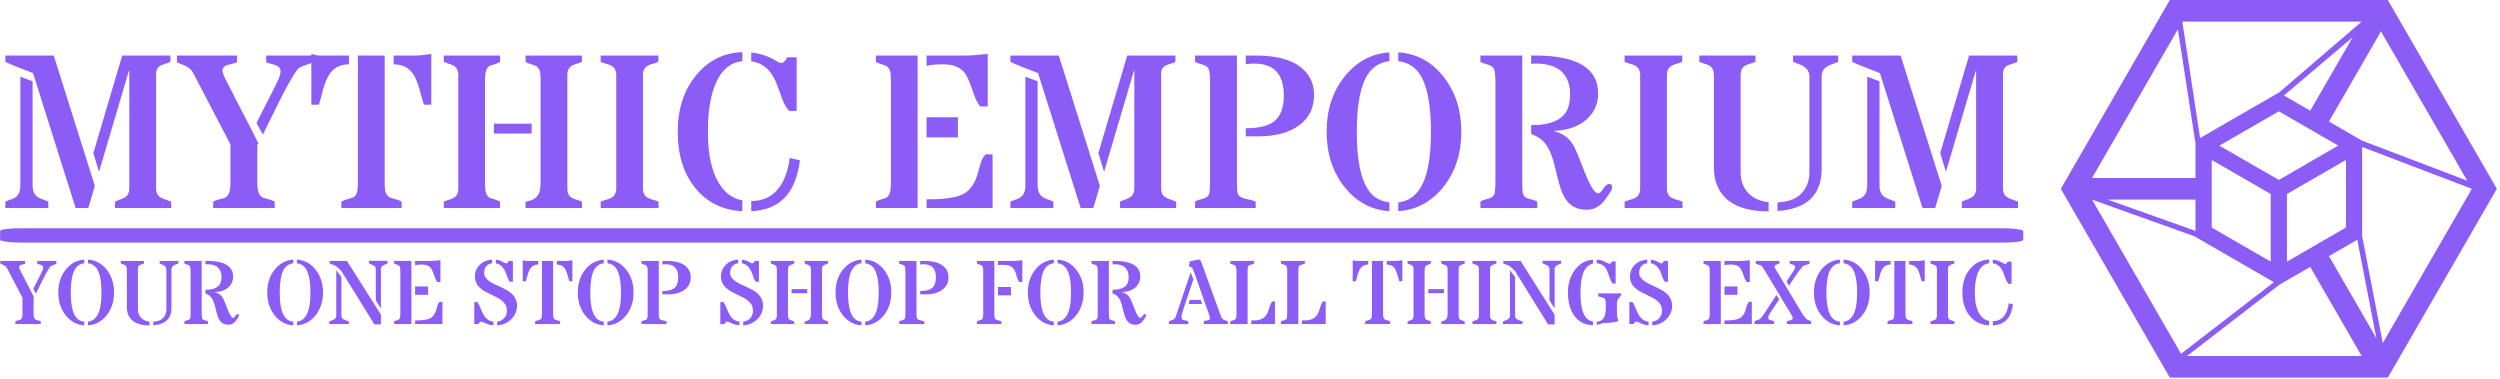 <svg xmlns="http://www.w3.org/2000/svg" version="1.1" xmlns:xlink="http://www.w3.org/1999/xlink" xmlns:svgjs="http://svgjs.dev/svgjs" width="2000" height="303" viewBox="0 0 2000 303"><g transform="matrix(1,0,0,1,-1.212,-0.452)"><svg viewBox="0 0 396 60" data-background-color="#ffffff" preserveAspectRatio="xMidYMid meet" height="303" width="2000" xmlns="http://www.w3.org/2000/svg" xmlns:xlink="http://www.w3.org/1999/xlink"><g id="tight-bounds" transform="matrix(1,0,0,1,0.24,0.09)"><svg viewBox="0 0 395.52 59.821" height="59.821" width="395.52"><g><svg viewBox="0 0 490.551 74.194" height="59.821" width="395.52"><g transform="matrix(1,0,0,1,0,10.254)"><svg viewBox="0 0 397.498 53.686" height="53.686" width="397.498"><g id="textblocktransform"><svg viewBox="0 0 397.498 53.686" height="53.686" width="397.498" id="textblock"><g><rect width="397.498" height="2.82" x="0" y="34.595" fill="#8b5cf6" opacity="1" stroke-width="0" stroke="transparent" fill-opacity="1" class="rect-o-0" data-fill-palette-color="primary" rx="1%" id="o-0" data-palette-color="#8b5cf6"></rect></g><g transform="matrix(1,0,0,1,0.989,0)"><svg viewBox="0 0 395.52 31.273" height="31.273" width="395.52"><g transform="matrix(1,0,0,1,0,0)"><svg width="395.52" viewBox="2.05 -35.45 457.88 36.21" height="31.273" data-palette-color="#8b5cf6"><path d="M23.36-8.23L22.07-12.5 28.64-34.69 39.6-34.69 39.6-33.25Q39.01-32.96 38.43-32.8 37.84-32.64 37.38-32.42L37.38-32.42Q36.35-31.88 36.35-30.59L36.35-30.59 36.35-4.49Q36.35-2.98 37.4-2.39L37.4-2.39Q37.87-2.12 38.48-1.93 39.09-1.73 39.77-1.44L39.77-1.44 39.77 0 27 0 27-1.44Q27.59-1.73 28.16-1.93 28.74-2.12 29.2-2.39L29.2-2.39Q30.25-3 30.25-4.49L30.25-4.49 30.25-31.2 30.15-31.2 23.36-8.23ZM5.47-29.88L8.25-28.83 8.25-5.2Q8.25-3.3 9.38-2.51L9.38-2.51Q9.89-2.17 10.53-1.97 11.18-1.76 11.84-1.44L11.84-1.44 11.84 0 2.05 0 2.05-1.44Q2.64-1.73 3.25-1.92 3.86-2.1 4.35-2.44L4.35-2.44Q5.47-3.2 5.47-5.15L5.47-5.15 5.47-29.88ZM18.04 0L8.35-30.69Q3.2-32.67 2.05-33.25L2.05-33.25 2.05-34.69 13.06-34.69 22.41-5.03 20.92 0 18.04 0ZM60.64-16.72L59.18-19.34Q63.91-28.56 64.26-29.44L64.26-29.44Q64.67-30.54 64.67-31.09 64.67-31.64 64.35-31.97 64.04-32.3 63.56-32.48 63.08-32.67 62.5-32.8 61.91-32.93 61.4-33.15L61.4-33.15 61.4-34.69 71.9-34.69 71.9-33.15Q71.51-32.86 70.53-32.56 69.55-32.25 69.1-32.02 68.65-31.79 67.99-30.8 67.33-29.81 66.35-28.04 65.38-26.27 64.43-24.38 63.47-22.49 62.53-20.54 61.59-18.6 60.64-16.72L60.64-16.72ZM58.23-17.46L59.62-14.72 59.37-14.36 59.37-5.64Q59.37-2.88 60.69-2.34L60.69-2.34Q61.08-2.2 61.52-2.1L61.52-2.1Q62.86-1.76 63.33-1.44L63.33-1.44 63.33 0 49.34 0 49.34-1.44Q49.88-1.78 50.74-1.98 51.61-2.17 52-2.33 52.39-2.49 52.66-2.88L52.66-2.88Q53.27-3.69 53.27-5.76L53.27-5.76 53.27-14.45 44.8-30.69Q44.09-32.06 42.06-32.74L42.06-32.74Q41.57-32.91 41.11-33.15L41.11-33.15 41.11-34.69 54.76-34.69 54.76-33.15Q54.17-32.91 53.57-32.79 52.98-32.67 52.51-32.52L52.51-32.52Q51.44-32.15 51.44-31.3L51.44-31.3Q51.44-30.66 52.19-29.19 52.95-27.71 53.7-26.26 54.44-24.8 55.55-22.66 56.66-20.51 58.23-17.46L58.23-17.46ZM82.25-34.69L88.35-34.69 88.35-5.59Q88.35-3.66 88.76-3.11 89.18-2.56 89.53-2.4 89.89-2.25 90.33-2.15L90.33-2.15Q91.57-1.83 92.21-1.44L92.21-1.44 92.21 0 78.49 0 78.49-1.44Q79.02-1.78 79.89-2.01 80.76-2.25 81.11-2.39 81.46-2.54 81.73-2.88L81.73-2.88Q82.25-3.61 82.25-5.59L82.25-5.59 82.25-34.69ZM90.38-34.69L95.6-34.69Q96.6-34.69 98.95-35.06L98.95-35.06 98.95-23.51 97.29-23.51Q96.94-24.44 96.69-25.48 96.43-26.51 96.11-27.53 95.8-28.54 95.38-29.48 94.97-30.42 94.31-31.13L94.31-31.13Q92.84-32.69 90.38-32.69L90.38-32.69 90.38-34.69ZM71.67-35.01L71.72-35.06Q72.9-34.69 73.51-34.69L73.51-34.69 80.22-34.69 80.22-32.69Q76.7-32.69 75.24-29.44L75.24-29.44Q74.53-27.91 74.12-26.16 73.7-24.41 73.38-23.51L73.38-23.51 71.67-23.51 71.67-35.01ZM123.82-5.76L123.82-29.3Q123.82-31.1 123.45-31.63 123.09-32.15 122.77-32.3 122.45-32.45 122.09-32.57L122.09-32.57Q120.89-32.91 120.4-33.25L120.4-33.25 120.4-34.69 133.22-34.69 133.22-33.25Q132.56-32.96 131.96-32.79 131.36-32.62 130.9-32.35L130.9-32.35Q129.9-31.76 129.9-30.2L129.9-30.2 129.9-4.49Q129.9-2.93 130.9-2.34L130.9-2.34Q131.36-2.08 131.96-1.9 132.56-1.73 133.22-1.44L133.22-1.44 133.22 0 120.4 0 120.4-1.44Q123.23-1.83 123.67-4.05L123.67-4.05Q123.82-4.79 123.82-5.76L123.82-5.76ZM111.17-29.05L111.17-5.54Q111.17-2.88 112.2-2.34L112.2-2.34Q112.54-2.2 113.33-1.97 114.13-1.73 114.59-1.44L114.59-1.44 114.59 0 101.8 0 101.8-1.44Q102.46-1.73 103.04-1.9 103.63-2.08 104.09-2.34L104.09-2.34Q105.1-2.93 105.1-4.49L105.1-4.49 105.1-30.2Q105.1-31.76 104.09-32.35L104.09-32.35Q103.63-32.62 103.04-32.79 102.46-32.96 101.8-33.25L101.8-33.25 101.8-34.69 114.59-34.69 114.59-33.25Q114.03-32.89 113.25-32.67 112.47-32.45 112.16-32.29 111.86-32.13 111.64-31.76L111.64-31.76Q111.17-30.98 111.17-29.05L111.17-29.05ZM121.79-19.19L121.79-16.94 113.2-16.94 113.2-19.19 121.79-19.19ZM137.49-34.69L150.6-34.69 150.6-33.25Q149.89-32.96 149.26-32.79 148.62-32.62 148.16-32.35L148.16-32.35Q147.11-31.76 147.11-30.2L147.11-30.2 147.11-4.49Q147.11-2.93 148.16-2.34L148.16-2.34Q148.65-2.08 149.28-1.9 149.92-1.73 150.65-1.44L150.65-1.44 150.65 0 137.49 0 137.49-1.44Q138.2-1.73 138.83-1.9 139.47-2.08 139.96-2.34L139.96-2.34Q141.03-2.93 141.03-4.49L141.03-4.49 141.03-30.2Q141.03-31.76 139.96-32.35L139.96-32.35Q139.47-32.62 138.83-32.79 138.2-32.96 137.49-33.25L137.49-33.25 137.49-34.69ZM178.48-33.01L178.48-33.01Q179.36-33.01 179.92-34.3L179.92-34.3 182.07-34.3 182.07-22.09 180.41-22.09Q179.43-23.02 178.67-25.13 177.92-27.25 177.43-28.47 176.94-29.69 176.21-30.71L176.21-30.71Q174.6-32.98 171.74-33.37L171.74-33.37 171.74-35.38Q174.82-35.08 177.65-33.33L177.65-33.33Q178.16-33.01 178.48-33.01ZM171.74 0.73L171.74-1.59Q177.11-1.59 179.38-6.96L179.38-6.96Q180.16-8.81 180.51-11.4L180.51-11.4 182.82-10.84Q182.07-5.15 179.33-2.33 176.6 0.49 171.74 0.73L171.74 0.73ZM169.71-1.73L169.71 0.73Q163.1 0.39 159.07-4.47L159.07-4.47Q155.02-9.38 155.02-17.36L155.02-17.36Q155.02-25.12 159.22-30.22L159.22-30.22Q163.34-35.25 169.71-35.45L169.71-35.45 169.71-33.4Q164.32-32.89 162.54-24.73L162.54-24.73Q161.88-21.7 161.88-17.47 161.88-13.23 162.54-10.42 163.2-7.62 164.29-5.79L164.29-5.79Q166.3-2.39 169.71-1.73L169.71-1.73ZM209.6 0L200.1 0 200.1-1.44Q200.69-1.81 201.44-2 202.18-2.2 202.5-2.37 202.81-2.54 203.03-2.91L203.03-2.91Q203.52-3.66 203.52-5.69L203.52-5.69 203.52-28.96Q203.52-31.01 203.17-31.57 202.81-32.13 202.51-32.29 202.2-32.45 201.81-32.57L201.81-32.57Q200.59-32.91 200.1-33.25L200.1-33.25 200.1-34.69 209.6-34.69 209.6 0ZM211.63 0L211.63-2 212.09-1.98Q217.59-1.98 219.88-3.13L219.88-3.13Q222.3-4.35 223.3-7.96L223.3-7.96Q223.52-8.72 223.68-9.34 223.84-9.96 224.03-10.47L224.03-10.47Q224.4-11.55 225.06-12.21L225.06-12.21 226.64-12.21 226.64 0 211.63 0ZM211.63-34.69L220.66-34.69Q222.17-34.69 225.54-35.06L225.54-35.06 225.54-23.1 223.84-23.1Q222.98-24.19 222.52-25.56 222.05-26.93 221.56-28.22 221.08-29.52 220.59-30.3 220.1-31.08 219.37-31.62L219.37-31.62Q217.9-32.69 215.4-32.69 212.9-32.69 211.63-32.32L211.63-32.32 211.63-34.69ZM211.63-16.06L211.63-20.65 218.76-20.65 218.76-16.06 211.63-16.06ZM252.01-8.23L250.71-12.5 257.28-34.69 268.24-34.69 268.24-33.25Q267.66-32.96 267.07-32.8 266.48-32.64 266.02-32.42L266.02-32.42Q264.99-31.88 264.99-30.59L264.99-30.59 264.99-4.49Q264.99-2.98 266.04-2.39L266.04-2.39Q266.51-2.12 267.12-1.93 267.73-1.73 268.41-1.44L268.41-1.44 268.41 0 255.64 0 255.64-1.44Q256.23-1.73 256.8-1.93 257.38-2.12 257.84-2.39L257.84-2.39Q258.89-3 258.89-4.49L258.89-4.49 258.89-31.2 258.79-31.2 252.01-8.23ZM234.11-29.88L236.89-28.83 236.89-5.2Q236.89-3.3 238.02-2.51L238.02-2.51Q238.53-2.17 239.18-1.97 239.82-1.76 240.48-1.44L240.48-1.44 240.48 0 230.69 0 230.69-1.44Q231.28-1.73 231.89-1.92 232.5-2.1 232.99-2.44L232.99-2.44Q234.11-3.2 234.11-5.15L234.11-5.15 234.11-29.88ZM246.68 0L236.99-30.69Q231.84-32.67 230.69-33.25L230.69-33.25 230.69-34.69 241.7-34.69 251.05-5.03 249.56 0 246.68 0ZM292.9-25.61L292.9-25.61Q292.9-32.86 286.16-32.86L286.16-32.86Q285.08-32.86 284.25-32.71L284.25-32.71 284.25-34.69 286.38-34.69Q295.95-34.69 298.78-29.71L298.78-29.71Q299.78-27.98 299.78-25.79 299.78-23.61 298.99-21.92 298.2-20.24 296.61-18.99L296.61-18.99Q293.19-16.31 287.09-16.31L287.09-16.31 284.25-16.31 284.25-18.14Q288.7-18.14 290.72-19.73L290.72-19.73Q292.9-21.48 292.9-25.61ZM282.23-34.69L282.23-5.81Q282.23-4.13 282.36-3.53 282.5-2.93 282.91-2.62 283.33-2.32 283.91-2.16 284.5-2 285.18-1.87 285.87-1.73 286.5-1.44L286.5-1.44 286.5 0 272.71 0 272.71-1.44Q273.12-1.73 273.65-1.86 274.17-1.98 274.66-2.15L274.66-2.15Q275.83-2.51 275.98-3.53 276.12-4.54 276.12-5.86L276.12-5.86 276.12-28.86Q276.12-31.57 275.49-32.08L275.49-32.08Q274.98-32.5 274.06-32.73 273.15-32.96 272.71-33.25L272.71-33.25 272.71-34.69 282.23-34.69ZM316.92-1.29L316.92 0.73Q310.67 0.29 306.59-4.93L306.59-4.93Q302.64-10.01 302.64-17.36L302.64-17.36Q302.64-24.66 306.59-29.74L306.59-29.74Q310.67-34.96 316.92-35.4L316.92-35.4 316.92-33.4Q313.33-33.03 311.52-29.59L311.52-29.59Q309.5-25.63 309.5-17.36L309.5-17.36Q309.5-5.2 313.87-2.34L313.87-2.34Q315.23-1.46 316.92-1.29L316.92-1.29ZM318.94 0.71L318.94-1.29Q324.41-1.86 325.83-10.01L325.83-10.01Q326.37-13.01 326.37-17.36L326.37-17.36Q326.37-29.47 322-32.32L322-32.32Q320.63-33.2 318.94-33.4L318.94-33.4 318.94-35.42Q325.24-34.99 329.3-29.79L329.3-29.79Q333.28-24.68 333.28-17.36 333.28-10.03 329.3-4.93L329.3-4.93Q325.24 0.27 318.94 0.71L318.94 0.71ZM349.17-34.69L350.07-34.69Q364.4-34.69 364.4-26.05L364.4-26.05Q364.4-22.53 361.81-20.19L361.81-20.19Q359.1-17.75 354.44-17.55L354.44-17.55 354.44-17.46Q356.98-16.85 358.37-14.89L358.37-14.89Q359.1-13.87 359.98-11.63 360.86-9.4 361.37-8.09 361.89-6.79 362.4-5.74L362.4-5.74Q363.55-3.37 364.43-3.37L364.43-3.37Q364.79-3.37 365.06-3.7 365.33-4.03 365.6-4.44L365.6-4.44Q366.35-5.49 366.96-5.49L366.96-5.49Q367.04-5.49 367.31-5.36 367.58-5.22 367.58-4.83 367.58-4.44 367.4-4L367.4-4Q366.01-1.78 365.3-1.1L365.3-1.1Q363.79 0.39 361.95 0.39 360.1 0.39 359.02-0.2 357.93-0.78 357.2-1.77 356.47-2.76 356.01-4.05 355.56-5.35 355.21-6.76 354.86-8.18 354.51-9.62 354.17-11.06 353.66-12.35L353.66-12.35Q352.49-15.26 350.41-16.28L350.41-16.28Q349.9-16.55 349.17-16.85L349.17-16.85 349.17-18.85Q356.08-18.85 357.54-22.73L357.54-22.73Q358.03-24.07 358.03-25.9L358.03-25.9Q358.03-29.2 356.1-31.03 354.17-32.86 350.19-32.86L350.19-32.86Q349.48-32.86 349.17-32.79L349.17-32.79 349.17-34.69ZM347.14-34.69L347.14-5.81Q347.14-4.2 347.24-3.54 347.34-2.88 347.69-2.59 348.04-2.29 348.53-2.14 349.02-1.98 349.56-1.86 350.09-1.73 350.56-1.44L350.56-1.44 350.56 0 337.62 0 337.62-1.44Q337.99-1.73 338.5-1.86 339.01-1.98 339.52-2.15L339.52-2.15Q340.74-2.51 340.89-3.53 341.04-4.54 341.04-5.86L341.04-5.86 341.04-28.86Q341.04-31.57 340.4-32.08L340.4-32.08Q339.89-32.5 338.97-32.73 338.06-32.96 337.62-33.25L337.62-33.25 337.62-34.69 347.14-34.69ZM370.43-34.69L383.54-34.69 383.54-33.25Q382.83-32.96 382.2-32.79 381.56-32.62 381.1-32.35L381.1-32.35Q380.05-31.76 380.05-30.2L380.05-30.2 380.05-4.49Q380.05-2.93 381.1-2.34L381.1-2.34Q381.59-2.08 382.22-1.9 382.86-1.73 383.59-1.44L383.59-1.44 383.59 0 370.43 0 370.43-1.44Q371.14-1.73 371.77-1.9 372.41-2.08 372.89-2.34L372.89-2.34Q373.97-2.93 373.97-4.49L373.97-4.49 373.97-30.2Q373.97-31.76 372.89-32.35L372.89-32.35Q372.41-32.62 371.77-32.79 371.14-32.96 370.43-33.25L370.43-33.25 370.43-34.69ZM405.22 0.68L405.22-1.27Q410.34-1.49 411.93-5.27L411.93-5.27Q412.47-6.52 412.47-8.15L412.47-8.15 412.47-29.91Q412.47-31.93 410.07-32.74L410.07-32.74Q409.42-32.96 408.76-33.25L408.76-33.25 408.76-34.69 419.01-34.69 419.01-33.25Q418.35-32.96 417.68-32.74 417.01-32.52 416.47-32.18L416.47-32.18Q415.25-31.45 415.25-29.91L415.25-29.91 415.25-8.91Q415.25-0.02 405.22 0.68L405.22 0.68ZM403.19-1.32L403.19 0.76Q394.06 0.76 391.57-4.93L391.57-4.93Q390.74-6.81 390.74-9.25L390.74-9.25 390.74-30.2Q390.74-31.76 389.79-32.35L389.79-32.35Q389.35-32.62 388.74-32.79 388.13-32.96 387.42-33.25L387.42-33.25 387.42-34.69 400.19-34.69 400.19-33.25Q399.45-32.96 398.84-32.79 398.23-32.62 397.77-32.35L397.77-32.35Q396.82-31.79 396.82-30.2L396.82-30.2 396.82-8.11Q396.82-5.25 398.55-3.42L398.55-3.42Q400.21-1.66 403.19-1.32L403.19-1.32ZM443.52-8.23L442.23-12.5 448.79-34.69 459.76-34.69 459.76-33.25Q459.17-32.96 458.58-32.8 458-32.64 457.53-32.42L457.53-32.42Q456.51-31.88 456.51-30.59L456.51-30.59 456.51-4.49Q456.51-2.98 457.56-2.39L457.56-2.39Q458.02-2.12 458.63-1.93 459.24-1.73 459.93-1.44L459.93-1.44 459.93 0 447.16 0 447.16-1.44Q447.74-1.73 448.32-1.93 448.89-2.12 449.35-2.39L449.35-2.39Q450.4-3 450.4-4.49L450.4-4.49 450.4-31.2 450.31-31.2 443.52-8.23ZM425.62-29.88L428.41-28.83 428.41-5.2Q428.41-3.3 429.53-2.51L429.53-2.51Q430.04-2.17 430.69-1.97 431.34-1.76 432-1.44L432-1.44 432 0 422.21 0 422.21-1.44Q422.79-1.73 423.4-1.92 424.01-2.1 424.5-2.44L424.5-2.44Q425.62-3.2 425.62-5.15L425.62-5.15 425.62-29.88ZM438.2 0L428.51-30.69Q423.35-32.67 422.21-33.25L422.21-33.25 422.21-34.69 433.22-34.69 442.57-5.03 441.08 0 438.2 0Z" opacity="1" transform="matrix(1,0,0,1,0,0)" fill="#8b5cf6" class="wordmark-text-0" data-fill-palette-color="primary" id="text-0"></path></svg></g></svg></g><g transform="matrix(1,0,0,1,0,40.738)"><svg viewBox="0 0 395.52 12.948" height="12.948" width="395.52"><g transform="matrix(1,0,0,1,0,0)"><svg width="395.52" viewBox="-0.76 -35.45 1105.86 36.21" height="12.948" data-palette-color="#8b5cf6"><path d="M18.77-16.72L17.31-19.34Q22.05-28.56 22.39-29.44L22.39-29.44Q22.8-30.54 22.8-31.09 22.8-31.64 22.49-31.97 22.17-32.3 21.69-32.48 21.22-32.67 20.63-32.8 20.04-32.93 19.53-33.15L19.53-33.15 19.53-34.69 30.03-34.69 30.03-33.15Q29.64-32.86 28.66-32.56 27.69-32.25 27.23-32.02 26.78-31.79 26.12-30.8 25.46-29.81 24.49-28.04 23.51-26.27 22.56-24.38 21.61-22.49 20.67-20.54 19.73-18.6 18.77-16.72L18.77-16.72ZM16.36-17.46L17.75-14.72 17.5-14.36 17.5-5.64Q17.5-2.88 18.82-2.34L18.82-2.34Q19.21-2.2 19.65-2.1L19.65-2.1Q21-1.76 21.46-1.44L21.46-1.44 21.46 0 7.47 0 7.47-1.44Q8.01-1.78 8.87-1.98 9.74-2.17 10.13-2.33 10.52-2.49 10.79-2.88L10.79-2.88Q11.4-3.69 11.4-5.76L11.4-5.76 11.4-14.45 2.93-30.69Q2.22-32.06 0.2-32.74L0.2-32.74Q-0.29-32.91-0.76-33.15L-0.76-33.15-0.76-34.69 12.89-34.69 12.89-33.15Q12.3-32.91 11.71-32.79 11.11-32.67 10.64-32.52L10.64-32.52Q9.57-32.15 9.57-31.3L9.57-31.3Q9.57-30.66 10.33-29.19 11.08-27.71 11.83-26.26 12.57-24.8 13.68-22.66 14.79-20.51 16.36-17.46L16.36-17.46ZM45.36-1.29L45.36 0.73Q39.11 0.29 35.03-4.93L35.03-4.93Q31.08-10.01 31.08-17.36L31.08-17.36Q31.08-24.66 35.03-29.74L35.03-29.74Q39.11-34.96 45.36-35.4L45.36-35.4 45.36-33.4Q41.77-33.03 39.96-29.59L39.96-29.59Q37.94-25.63 37.94-17.36L37.94-17.36Q37.94-5.2 42.31-2.34L42.31-2.34Q43.67-1.46 45.36-1.29L45.36-1.29ZM47.39 0.71L47.39-1.29Q52.85-1.86 54.27-10.01L54.27-10.01Q54.81-13.01 54.81-17.36L54.81-17.36Q54.81-29.47 50.44-32.32L50.44-32.32Q49.07-33.2 47.39-33.4L47.39-33.4 47.39-35.42Q53.68-34.99 57.74-29.79L57.74-29.79Q61.72-24.68 61.72-17.36 61.72-10.03 57.74-4.93L57.74-4.93Q53.68 0.27 47.39 0.71L47.39 0.71ZM83.22 0.68L83.22-1.27Q88.35-1.49 89.94-5.27L89.94-5.27Q90.47-6.52 90.47-8.15L90.47-8.15 90.47-29.91Q90.47-31.93 88.08-32.74L88.08-32.74Q87.42-32.96 86.76-33.25L86.76-33.25 86.76-34.69 97.02-34.69 97.02-33.25Q96.36-32.96 95.69-32.74 95.01-32.52 94.48-32.18L94.48-32.18Q93.26-31.45 93.26-29.91L93.26-29.91 93.26-8.91Q93.26-0.02 83.22 0.68L83.22 0.68ZM81.2-1.32L81.2 0.76Q72.07 0.76 69.58-4.93L69.58-4.93Q68.75-6.81 68.75-9.25L68.75-9.25 68.75-30.2Q68.75-31.76 67.79-32.35L67.79-32.35Q67.35-32.62 66.74-32.79 66.13-32.96 65.42-33.25L65.42-33.25 65.42-34.69 78.19-34.69 78.19-33.25Q77.46-32.96 76.85-32.79 76.24-32.62 75.78-32.35L75.78-32.35Q74.82-31.79 74.82-30.2L74.82-30.2 74.82-8.11Q74.82-5.25 76.56-3.42L76.56-3.42Q78.22-1.66 81.2-1.32L81.2-1.32ZM111.91-34.69L112.81-34.69Q127.14-34.69 127.14-26.05L127.14-26.05Q127.14-22.53 124.55-20.19L124.55-20.19Q121.84-17.75 117.18-17.55L117.18-17.55 117.18-17.46Q119.72-16.85 121.11-14.89L121.11-14.89Q121.84-13.87 122.72-11.63 123.6-9.4 124.11-8.09 124.63-6.79 125.14-5.74L125.14-5.74Q126.29-3.37 127.17-3.37L127.17-3.37Q127.53-3.37 127.8-3.7 128.07-4.03 128.34-4.44L128.34-4.44Q129.09-5.49 129.7-5.49L129.7-5.49Q129.78-5.49 130.05-5.36 130.31-5.22 130.31-4.83 130.31-4.44 130.14-4L130.14-4Q128.75-1.78 128.04-1.1L128.04-1.1Q126.53 0.39 124.69 0.39 122.84 0.39 121.76-0.2 120.67-0.78 119.94-1.77 119.21-2.76 118.75-4.05 118.3-5.35 117.95-6.76 117.6-8.18 117.25-9.62 116.91-11.06 116.4-12.35L116.4-12.35Q115.23-15.26 113.15-16.28L113.15-16.28Q112.64-16.55 111.91-16.85L111.91-16.85 111.91-18.85Q118.82-18.85 120.28-22.73L120.28-22.73Q120.77-24.07 120.77-25.9L120.77-25.9Q120.77-29.2 118.84-31.03 116.91-32.86 112.93-32.86L112.93-32.86Q112.22-32.86 111.91-32.79L111.91-32.79 111.91-34.69ZM109.88-34.69L109.88-5.81Q109.88-4.2 109.98-3.54 110.08-2.88 110.43-2.59 110.78-2.29 111.27-2.14 111.76-1.98 112.3-1.86 112.83-1.73 113.3-1.44L113.3-1.44 113.3 0 100.36 0 100.36-1.44Q100.72-1.73 101.24-1.86 101.75-1.98 102.26-2.15L102.26-2.15Q103.48-2.51 103.63-3.53 103.78-4.54 103.78-5.86L103.78-5.86 103.78-28.86Q103.78-31.57 103.14-32.08L103.14-32.08Q102.63-32.5 101.71-32.73 100.8-32.96 100.36-33.25L100.36-33.25 100.36-34.69 109.88-34.69ZM160.17-1.29L160.17 0.73Q153.92 0.29 149.84-4.93L149.84-4.93Q145.89-10.01 145.89-17.36L145.89-17.36Q145.89-24.66 149.84-29.74L149.84-29.74Q153.92-34.96 160.17-35.4L160.17-35.4 160.17-33.4Q156.58-33.03 154.77-29.59L154.77-29.59Q152.75-25.63 152.75-17.36L152.75-17.36Q152.75-5.2 157.12-2.34L157.12-2.34Q158.48-1.46 160.17-1.29L160.17-1.29ZM162.19 0.71L162.19-1.29Q167.66-1.86 169.08-10.01L169.08-10.01Q169.62-13.01 169.62-17.36L169.62-17.36Q169.62-29.47 165.25-32.32L165.25-32.32Q163.88-33.2 162.19-33.4L162.19-33.4 162.19-35.42Q168.49-34.99 172.55-29.79L172.55-29.79Q176.53-24.68 176.53-17.36 176.53-10.03 172.55-4.93L172.55-4.93Q168.49 0.27 162.19 0.71L162.19 0.71ZM208.36-8.59L205.55-12.99 205.55-30.2Q205.55-31.52 204.33-32.23L204.33-32.23Q203.79-32.52 203.12-32.76 202.45-33.01 201.79-33.3L201.79-33.3 201.79-34.74 212-34.74 212-33.3Q211.39-33.01 210.74-32.76 210.09-32.52 209.58-32.23L209.58-32.23Q208.36-31.52 208.36-30.2L208.36-30.2 208.36-8.59ZM183.82-29.59L186.63-25.93 186.63-4.54Q186.63-3.2 187.9-2.54L187.9-2.54Q188.46-2.22 189.21-1.98 189.95-1.73 190.73-1.44L190.73-1.44 190.73 0 179.99 0 179.99-1.44Q180.67-1.73 181.36-1.98 182.04-2.22 182.58-2.54L182.58-2.54Q183.82-3.22 183.82-4.54L183.82-4.54 183.82-29.59ZM204.77 0.2L186.73-28.96Q184.12-32.03 181.5-32.81L181.5-32.81Q180.82-33.03 180.16-33.25L180.16-33.25 180.16-34.69 189.68-34.69 208.36-5.15 208.36 0.2 204.77 0.2ZM225.1 0L215.61 0 215.61-1.44Q216.19-1.81 216.94-2 217.68-2.2 218-2.37 218.32-2.54 218.54-2.91L218.54-2.91Q219.03-3.66 219.03-5.69L219.03-5.69 219.03-28.96Q219.03-31.01 218.67-31.57 218.32-32.13 218.01-32.29 217.71-32.45 217.32-32.57L217.32-32.57Q216.1-32.91 215.61-33.25L215.61-33.25 215.61-34.69 225.1-34.69 225.1 0ZM227.13 0L227.13-2 227.59-1.98Q233.09-1.98 235.38-3.13L235.38-3.13Q237.8-4.35 238.8-7.96L238.8-7.96Q239.02-8.72 239.18-9.34 239.34-9.96 239.53-10.47L239.53-10.47Q239.9-11.55 240.56-12.21L240.56-12.21 242.15-12.21 242.15 0 227.13 0ZM227.13-34.69L236.16-34.69Q237.68-34.69 241.05-35.06L241.05-35.06 241.05-23.1 239.34-23.1Q238.48-24.19 238.02-25.56 237.56-26.93 237.07-28.22 236.58-29.52 236.09-30.3 235.6-31.08 234.87-31.62L234.87-31.62Q233.41-32.69 230.9-32.69 228.4-32.69 227.13-32.32L227.13-32.32 227.13-34.69ZM227.13-16.06L227.13-20.65 234.26-20.65 234.26-16.06 227.13-16.06ZM271.49-33.37L271.49-35.38Q273.29-35.21 274.57-34.55 275.86-33.89 276.33-33.62 276.81-33.35 277.14-33.35 277.47-33.35 277.69-33.5 277.91-33.64 278.08-33.84 278.25-34.03 278.37-34.27 278.49-34.5 278.62-34.69L278.62-34.69 280.86-34.69 280.86-23.24 279.1-23.24Q278.57-23.8 277.88-25.7 277.2-27.59 276.72-28.71 276.25-29.83 275.54-30.81L275.54-30.81Q273.98-32.98 271.49-33.37L271.49-33.37ZM266.54-0.13Q265.09-0.78 264.5-1.06 263.92-1.34 263.3-1.34 262.67-1.34 261.92 0L261.92 0 259.65 0 259.65-12.06 261.33-12.06Q261.87-11.5 262.29-10.52 262.72-9.55 263.2-8.41 263.67-7.28 264.24-6.08 264.8-4.88 265.6-3.86L265.6-3.86Q267.41-1.59 270.19-1.29L270.19-1.29 270.19 0.71Q268 0.51 266.54-0.13ZM272.22 0.73L272.22-1.32Q274.86-1.64 276.3-3.47L276.3-3.47Q277.57-5.1 277.57-7.21 277.57-9.33 276.81-10.61 276.05-11.89 274.82-12.88 273.59-13.87 272-14.67 270.41-15.48 268.76-16.27 267.12-17.07 265.54-17.93 263.97-18.8 262.75-19.92L262.75-19.92Q259.99-22.46 259.99-26.1L259.99-26.1Q259.99-29.79 262.5-32.4L262.5-32.4Q265.19-35.13 269.46-35.42L269.46-35.42 269.46-33.4Q266.43-33.01 265.38-30.3L265.38-30.3Q265.04-29.42 265.04-28.1 265.04-26.78 265.82-25.63 266.6-24.49 267.87-23.58 269.14-22.68 270.77-21.92 272.39-21.17 274.09-20.39 275.78-19.6 277.41-18.7 279.03-17.8 280.3-16.6L280.3-16.6Q283.13-13.89 283.13-10.06L283.13-10.06Q283.13-5.91 280.13-2.83L280.13-2.83Q276.98 0.44 272.22 0.73L272.22 0.73ZM296.85-34.69L302.95-34.69 302.95-5.59Q302.95-3.66 303.37-3.11 303.78-2.56 304.14-2.4 304.49-2.25 304.93-2.15L304.93-2.15Q306.18-1.83 306.81-1.44L306.81-1.44 306.81 0 293.09 0 293.09-1.44Q293.63-1.78 294.49-2.01 295.36-2.25 295.71-2.39 296.07-2.54 296.34-2.88L296.34-2.88Q296.85-3.61 296.85-5.59L296.85-5.59 296.85-34.69ZM304.98-34.69L310.2-34.69Q311.21-34.69 313.55-35.06L313.55-35.06 313.55-23.51 311.89-23.51Q311.55-24.44 311.29-25.48 311.03-26.51 310.72-27.53 310.4-28.54 309.98-29.48 309.57-30.42 308.91-31.13L308.91-31.13Q307.45-32.69 304.98-32.69L304.98-32.69 304.98-34.69ZM286.28-35.01L286.33-35.06Q287.5-34.69 288.11-34.69L288.11-34.69 294.82-34.69 294.82-32.69Q291.31-32.69 289.84-29.44L289.84-29.44Q289.14-27.91 288.72-26.16 288.31-24.41 287.99-23.51L287.99-23.51 286.28-23.51 286.28-35.01ZM330.81-1.29L330.81 0.73Q324.56 0.29 320.48-4.93L320.48-4.93Q316.53-10.01 316.53-17.36L316.53-17.36Q316.53-24.66 320.48-29.74L320.48-29.74Q324.56-34.96 330.81-35.4L330.81-35.4 330.81-33.4Q327.22-33.03 325.41-29.59L325.41-29.59Q323.39-25.63 323.39-17.36L323.39-17.36Q323.39-5.2 327.76-2.34L327.76-2.34Q329.12-1.46 330.81-1.29L330.81-1.29ZM332.83 0.71L332.83-1.29Q338.3-1.86 339.72-10.01L339.72-10.01Q340.26-13.01 340.26-17.36L340.26-17.36Q340.26-29.47 335.89-32.32L335.89-32.32Q334.52-33.2 332.83-33.4L332.83-33.4 332.83-35.42Q339.13-34.99 343.19-29.79L343.19-29.79Q347.16-24.68 347.16-17.36 347.16-10.03 343.19-4.93L343.19-4.93Q339.13 0.27 332.83 0.71L332.83 0.71ZM371.7-25.61L371.7-25.61Q371.7-32.86 364.96-32.86L364.96-32.86Q363.89-32.86 363.06-32.71L363.06-32.71 363.06-34.69 365.18-34.69Q374.75-34.69 377.58-29.71L377.58-29.71Q378.58-27.98 378.58-25.79 378.58-23.61 377.79-21.92 377-20.24 375.41-18.99L375.41-18.99Q371.99-16.31 365.89-16.31L365.89-16.31 363.06-16.31 363.06-18.14Q367.5-18.14 369.53-19.73L369.53-19.73Q371.7-21.48 371.7-25.61ZM361.03-34.69L361.03-5.81Q361.03-4.13 361.16-3.53 361.3-2.93 361.71-2.62 362.13-2.32 362.71-2.16 363.3-2 363.98-1.87 364.67-1.73 365.3-1.44L365.3-1.44 365.3 0 351.51 0 351.51-1.44Q351.92-1.73 352.45-1.86 352.97-1.98 353.46-2.15L353.46-2.15Q354.63-2.51 354.78-3.53 354.93-4.54 354.93-5.86L354.93-5.86 354.93-28.86Q354.93-31.57 354.29-32.08L354.29-32.08Q353.78-32.5 352.86-32.73 351.95-32.96 351.51-33.25L351.51-33.25 351.51-34.69 361.03-34.69ZM406.68-33.37L406.68-35.38Q408.49-35.21 409.77-34.55 411.05-33.89 411.53-33.62 412-33.35 412.33-33.35 412.66-33.35 412.88-33.5 413.1-33.64 413.27-33.84 413.44-34.03 413.56-34.27 413.69-34.5 413.81-34.69L413.81-34.69 416.05-34.69 416.05-23.24 414.3-23.24Q413.76-23.8 413.08-25.7 412.39-27.59 411.92-28.71 411.44-29.83 410.73-30.81L410.73-30.81Q409.17-32.98 406.68-33.37L406.68-33.37ZM401.74-0.13Q400.28-0.78 399.7-1.06 399.11-1.34 398.49-1.34 397.87-1.34 397.11 0L397.11 0 394.84 0 394.84-12.06 396.52-12.06Q397.06-11.5 397.49-10.52 397.91-9.55 398.39-8.41 398.87-7.28 399.43-6.08 399.99-4.88 400.8-3.86L400.8-3.86Q402.6-1.59 405.38-1.29L405.38-1.29 405.38 0.71Q403.19 0.51 401.74-0.13ZM407.41 0.73L407.41-1.32Q410.05-1.64 411.49-3.47L411.49-3.47Q412.76-5.1 412.76-7.21 412.76-9.33 412-10.61 411.24-11.89 410.01-12.88 408.78-13.87 407.19-14.67 405.6-15.48 403.96-16.27 402.31-17.07 400.73-17.93 399.16-18.8 397.94-19.92L397.94-19.92Q395.18-22.46 395.18-26.1L395.18-26.1Q395.18-29.79 397.69-32.4L397.69-32.4Q400.38-35.13 404.65-35.42L404.65-35.42 404.65-33.4Q401.63-33.01 400.58-30.3L400.58-30.3Q400.23-29.42 400.23-28.1 400.23-26.78 401.01-25.63 401.8-24.49 403.07-23.58 404.34-22.68 405.96-21.92 407.58-21.17 409.28-20.39 410.98-19.6 412.6-18.7 414.22-17.8 415.49-16.6L415.49-16.6Q418.32-13.89 418.32-10.06L418.32-10.06Q418.32-5.91 415.32-2.83L415.32-2.83Q412.17 0.44 407.41 0.73L407.41 0.73ZM444.64-5.76L444.64-29.3Q444.64-31.1 444.27-31.63 443.91-32.15 443.59-32.3 443.27-32.45 442.91-32.57L442.91-32.57Q441.71-32.91 441.22-33.25L441.22-33.25 441.22-34.69 454.04-34.69 454.04-33.25Q453.38-32.96 452.78-32.79 452.18-32.62 451.72-32.35L451.72-32.35Q450.72-31.76 450.72-30.2L450.72-30.2 450.72-4.49Q450.72-2.93 451.72-2.34L451.72-2.34Q452.18-2.08 452.78-1.9 453.38-1.73 454.04-1.44L454.04-1.44 454.04 0 441.22 0 441.22-1.44Q444.05-1.83 444.49-4.05L444.49-4.05Q444.64-4.79 444.64-5.76L444.64-5.76ZM431.99-29.05L431.99-5.54Q431.99-2.88 433.02-2.34L433.02-2.34Q433.36-2.2 434.15-1.97 434.95-1.73 435.41-1.44L435.41-1.44 435.41 0 422.62 0 422.62-1.44Q423.28-1.73 423.86-1.9 424.45-2.08 424.91-2.34L424.91-2.34Q425.91-2.93 425.91-4.49L425.91-4.49 425.91-30.2Q425.91-31.76 424.91-32.35L424.91-32.35Q424.45-32.62 423.86-32.79 423.28-32.96 422.62-33.25L422.62-33.25 422.62-34.69 435.41-34.69 435.41-33.25Q434.85-32.89 434.07-32.67 433.29-32.45 432.98-32.29 432.68-32.13 432.46-31.76L432.46-31.76Q431.99-30.98 431.99-29.05L431.99-29.05ZM442.61-19.19L442.61-16.94 434.02-16.94 434.02-19.19 442.61-19.19ZM472.42-1.29L472.42 0.73Q466.17 0.29 462.09-4.93L462.09-4.93Q458.14-10.01 458.14-17.36L458.14-17.36Q458.14-24.66 462.09-29.74L462.09-29.74Q466.17-34.96 472.42-35.4L472.42-35.4 472.42-33.4Q468.83-33.03 467.03-29.59L467.03-29.59Q465-25.63 465-17.36L465-17.36Q465-5.2 469.37-2.34L469.37-2.34Q470.74-1.46 472.42-1.29L472.42-1.29ZM474.45 0.71L474.45-1.29Q479.92-1.86 481.33-10.01L481.33-10.01Q481.87-13.01 481.87-17.36L481.87-17.36Q481.87-29.47 477.5-32.32L477.5-32.32Q476.13-33.2 474.45-33.4L474.45-33.4 474.45-35.42Q480.75-34.99 484.8-29.79L484.8-29.79Q488.78-24.68 488.78-17.36 488.78-10.03 484.8-4.93L484.8-4.93Q480.75 0.27 474.45 0.71L474.45 0.71ZM513.31-25.61L513.31-25.61Q513.31-32.86 506.57-32.86L506.57-32.86Q505.5-32.86 504.67-32.71L504.67-32.71 504.67-34.69 506.79-34.69Q516.36-34.69 519.2-29.71L519.2-29.71Q520.2-27.98 520.2-25.79 520.2-23.61 519.4-21.92 518.61-20.24 517.02-18.99L517.02-18.99Q513.6-16.31 507.5-16.31L507.5-16.31 504.67-16.31 504.67-18.14Q509.11-18.14 511.14-19.73L511.14-19.73Q513.31-21.48 513.31-25.61ZM502.64-34.69L502.64-5.81Q502.64-4.13 502.78-3.53 502.91-2.93 503.33-2.62 503.74-2.32 504.33-2.16 504.91-2 505.6-1.87 506.28-1.73 506.92-1.44L506.92-1.44 506.92 0 493.12 0 493.12-1.44Q493.54-1.73 494.06-1.86 494.59-1.98 495.07-2.15L495.07-2.15Q496.25-2.51 496.39-3.53 496.54-4.54 496.54-5.86L496.54-5.86 496.54-28.86Q496.54-31.57 495.9-32.08L495.9-32.08Q495.39-32.5 494.48-32.73 493.56-32.96 493.12-33.25L493.12-33.25 493.12-34.69 502.64-34.69ZM555.1-31.29Q554.32-31.91 553.18-32.23 552.03-32.54 550.21-32.54 548.39-32.54 547.41-32.35L547.41-32.35 547.41-34.69 555.64-34.69Q557.28-34.69 560.79-35.06L560.79-35.06 560.79-23.1 559.18-23.1Q558.3-24.02 557.89-25.5 557.47-26.98 557.18-27.92 556.89-28.86 556.39-29.76 555.89-30.66 555.1-31.29ZM545.39-34.69L545.39-5.54Q545.39-3.61 545.75-3.06 546.12-2.51 546.46-2.36 546.8-2.2 547.24-2.09 547.68-1.98 548.21-1.86 548.73-1.73 549.34-1.44L549.34-1.44 549.34 0 535.89 0 535.89-1.44Q536.48-1.81 537.22-2 537.97-2.2 538.28-2.37 538.6-2.54 538.82-2.91L538.82-2.91Q539.31-3.66 539.31-5.69L539.31-5.69 539.31-28.96Q539.31-31.01 538.95-31.57 538.6-32.13 538.29-32.29 537.99-32.45 537.6-32.57L537.6-32.57Q536.38-32.91 535.89-33.25L535.89-33.25 535.89-34.69 545.39-34.69ZM547.41-15.77L547.41-20.36 554.54-20.36 554.54-15.77 547.41-15.77ZM578.1-1.29L578.1 0.73Q571.85 0.29 567.77-4.93L567.77-4.93Q563.82-10.01 563.82-17.36L563.82-17.36Q563.82-24.66 567.77-29.74L567.77-29.74Q571.85-34.96 578.1-35.4L578.1-35.4 578.1-33.4Q574.51-33.03 572.7-29.59L572.7-29.59Q570.68-25.63 570.68-17.36L570.68-17.36Q570.68-5.2 575.05-2.34L575.05-2.34Q576.41-1.46 578.1-1.29L578.1-1.29ZM580.13 0.71L580.13-1.29Q585.59-1.86 587.01-10.01L587.01-10.01Q587.55-13.01 587.55-17.36L587.55-17.36Q587.55-29.47 583.18-32.32L583.18-32.32Q581.81-33.2 580.13-33.4L580.13-33.4 580.13-35.42Q586.42-34.99 590.48-29.79L590.48-29.79Q594.46-24.68 594.46-17.36 594.46-10.03 590.48-4.93L590.48-4.93Q586.42 0.27 580.13 0.71L580.13 0.71ZM610.35-34.69L611.25-34.69Q625.58-34.69 625.58-26.05L625.58-26.05Q625.58-22.53 622.99-20.19L622.99-20.19Q620.28-17.75 615.62-17.55L615.62-17.55 615.62-17.46Q618.16-16.85 619.55-14.89L619.55-14.89Q620.28-13.87 621.16-11.63 622.04-9.4 622.55-8.09 623.07-6.79 623.58-5.74L623.58-5.74Q624.73-3.37 625.61-3.37L625.61-3.37Q625.97-3.37 626.24-3.7 626.51-4.03 626.78-4.44L626.78-4.44Q627.54-5.49 628.15-5.49L628.15-5.49Q628.22-5.49 628.49-5.36 628.76-5.22 628.76-4.83 628.76-4.44 628.59-4L628.59-4Q627.19-1.78 626.49-1.1L626.49-1.1Q624.97 0.39 623.13 0.39 621.29 0.39 620.2-0.2 619.11-0.78 618.38-1.77 617.65-2.76 617.2-4.05 616.74-5.35 616.39-6.76 616.04-8.18 615.69-9.62 615.35-11.06 614.84-12.35L614.84-12.35Q613.67-15.26 611.59-16.28L611.59-16.28Q611.08-16.55 610.35-16.85L610.35-16.85 610.35-18.85Q617.26-18.85 618.72-22.73L618.72-22.73Q619.21-24.07 619.21-25.9L619.21-25.9Q619.21-29.2 617.28-31.03 615.35-32.86 611.37-32.86L611.37-32.86Q610.67-32.86 610.35-32.79L610.35-32.79 610.35-34.69ZM608.32-34.69L608.32-5.81Q608.32-4.2 608.42-3.54 608.52-2.88 608.87-2.59 609.22-2.29 609.71-2.14 610.2-1.98 610.74-1.86 611.28-1.73 611.74-1.44L611.74-1.44 611.74 0 598.8 0 598.8-1.44Q599.17-1.73 599.68-1.86 600.19-1.98 600.7-2.15L600.7-2.15Q601.93-2.51 602.07-3.53 602.22-4.54 602.22-5.86L602.22-5.86 602.22-28.86Q602.22-31.57 601.58-32.08L601.58-32.08Q601.07-32.5 600.16-32.73 599.24-32.96 598.8-33.25L598.8-33.25 598.8-34.69 608.32-34.69ZM658.85-13.26L659.59-11.01 652.16-11.01 652.77-13.26 658.85-13.26ZM653.29-28.44L654.75-24.49 649.01-7.35Q648.26-5.18 648.28-4.09 648.31-3 648.62-2.66 648.94-2.32 649.45-2.17 649.97-2.03 650.63-1.93 651.29-1.83 651.97-1.49L651.97-1.49 651.97 0 641.35 0 641.35-1.49Q641.86-1.78 642.42-1.95 642.98-2.12 643.5-2.34L643.5-2.34Q644.69-2.88 645.04-3.96L645.04-3.96 653.29-28.44ZM655.73-27L654.14-30.93Q652.82-31.4 652.36-31.86L652.36-31.86Q652.41-32.37 652.49-32.82 652.58-33.28 652.66-33.73 652.75-34.18 652.85-34.47L652.85-34.47Q657.49-35.45 658.22-35.45L658.22-35.45Q658.73-35.03 659.17-33.91L659.17-33.91 669.89-4.35Q670.43-2.88 671.5-2.34L671.5-2.34Q671.99-2.1 672.54-1.94 673.09-1.78 673.7-1.49L673.7-1.49 673.7 0 660.49 0 660.49-1.49Q661.05-1.76 661.66-1.87 662.27-1.98 662.78-2.1L662.78-2.1Q663.91-2.37 663.91-3.2L663.91-3.2Q663.91-3.93 662.74-7.15 661.56-10.38 660.66-12.89L660.66-12.89Q658.15-19.95 655.73-27L655.73-27ZM684.56 0L675.04 0 675.04-1.44Q675.48-1.73 676-1.86 676.53-1.98 676.99-2.15L676.99-2.15Q678.14-2.51 678.28-3.49L678.28-3.49Q678.46-4.47 678.46-6.01L678.46-6.01 678.46-28.71Q678.46-31.57 677.82-32.08L677.82-32.08Q677.31-32.5 676.39-32.73 675.48-32.96 675.04-33.25L675.04-33.25 675.04-34.69 688.15-34.69 688.15-33.25Q687.61-32.96 687.05-32.82 686.49-32.69 686-32.52L686-32.52Q684.85-32.1 684.73-31.2L684.73-31.2Q684.56-30.22 684.56-28.76L684.56-28.76 684.56 0ZM686.59 0L686.59-2.03Q686.95-2 687.34-2L687.34-2 688.15-2Q692.74-2 694.76-4.88L694.76-4.88Q695.67-6.2 696.18-7.9 696.69-9.59 696.91-10.21L696.91-10.21Q697.38-11.52 698.06-12.4L698.06-12.4 699.6-12.4 699.6 0 686.59 0ZM712.44 0L702.92 0 702.92-1.44Q703.36-1.73 703.88-1.86 704.41-1.98 704.87-2.15L704.87-2.15Q706.02-2.51 706.16-3.49L706.16-3.49Q706.33-4.47 706.33-6.01L706.33-6.01 706.33-28.71Q706.33-31.57 705.7-32.08L705.7-32.08Q705.19-32.5 704.27-32.73 703.36-32.96 702.92-33.25L702.92-33.25 702.92-34.69 716.03-34.69 716.03-33.25Q715.49-32.96 714.93-32.82 714.37-32.69 713.88-32.52L713.88-32.52Q712.73-32.1 712.61-31.2L712.61-31.2Q712.44-30.22 712.44-28.76L712.44-28.76 712.44 0ZM714.46 0L714.46-2.03Q714.83-2 715.22-2L715.22-2 716.03-2Q720.62-2 722.64-4.88L722.64-4.88Q723.55-6.2 724.06-7.9 724.57-9.59 724.79-10.21L724.79-10.21Q725.25-11.52 725.94-12.4L725.94-12.4 727.48-12.4 727.48 0 714.46 0ZM752.89-34.69L758.99-34.69 758.99-5.59Q758.99-3.66 759.41-3.11 759.82-2.56 760.17-2.4 760.53-2.25 760.97-2.15L760.97-2.15Q762.21-1.83 762.85-1.44L762.85-1.44 762.85 0 749.13 0 749.13-1.44Q749.66-1.78 750.53-2.01 751.4-2.25 751.75-2.39 752.11-2.54 752.37-2.88L752.37-2.88Q752.89-3.61 752.89-5.59L752.89-5.59 752.89-34.69ZM761.02-34.69L766.24-34.69Q767.24-34.69 769.59-35.06L769.59-35.06 769.59-23.51 767.93-23.51Q767.58-24.44 767.33-25.48 767.07-26.51 766.75-27.53 766.44-28.54 766.02-29.48 765.61-30.42 764.95-31.13L764.95-31.13Q763.48-32.69 761.02-32.69L761.02-32.69 761.02-34.69ZM742.32-35.01L742.36-35.06Q743.54-34.69 744.15-34.69L744.15-34.69 750.86-34.69 750.86-32.69Q747.34-32.69 745.88-29.44L745.88-29.44Q745.17-27.91 744.76-26.16 744.34-24.41 744.02-23.51L744.02-23.51 742.32-23.51 742.32-35.01ZM794.46-5.76L794.46-29.3Q794.46-31.1 794.1-31.63 793.73-32.15 793.41-32.3 793.09-32.45 792.73-32.57L792.73-32.57Q791.53-32.91 791.04-33.25L791.04-33.25 791.04-34.69 803.86-34.69 803.86-33.25Q803.2-32.96 802.6-32.79 802.01-32.62 801.54-32.35L801.54-32.35Q800.54-31.76 800.54-30.2L800.54-30.2 800.54-4.49Q800.54-2.93 801.54-2.34L801.54-2.34Q802.01-2.08 802.6-1.9 803.2-1.73 803.86-1.44L803.86-1.44 803.86 0 791.04 0 791.04-1.44Q793.88-1.83 794.31-4.05L794.31-4.05Q794.46-4.79 794.46-5.76L794.46-5.76ZM781.81-29.05L781.81-5.54Q781.81-2.88 782.84-2.34L782.84-2.34Q783.18-2.2 783.98-1.97 784.77-1.73 785.23-1.44L785.23-1.44 785.23 0 772.44 0 772.44-1.44Q773.1-1.73 773.68-1.9 774.27-2.08 774.73-2.34L774.73-2.34Q775.74-2.93 775.74-4.49L775.74-4.49 775.74-30.2Q775.74-31.76 774.73-32.35L774.73-32.35Q774.27-32.62 773.68-32.79 773.1-32.96 772.44-33.25L772.44-33.25 772.44-34.69 785.23-34.69 785.23-33.25Q784.67-32.89 783.89-32.67 783.11-32.45 782.8-32.29 782.5-32.13 782.28-31.76L782.28-31.76Q781.81-30.98 781.81-29.05L781.81-29.05ZM792.43-19.19L792.43-16.94 783.84-16.94 783.84-19.19 792.43-19.19ZM808.13-34.69L821.24-34.69 821.24-33.25Q820.53-32.96 819.9-32.79 819.26-32.62 818.8-32.35L818.8-32.35Q817.75-31.76 817.75-30.2L817.75-30.2 817.75-4.49Q817.75-2.93 818.8-2.34L818.8-2.34Q819.29-2.08 819.92-1.9 820.56-1.73 821.29-1.44L821.29-1.44 821.29 0 808.13 0 808.13-1.44Q808.84-1.73 809.47-1.9 810.11-2.08 810.6-2.34L810.6-2.34Q811.67-2.93 811.67-4.49L811.67-4.49 811.67-30.2Q811.67-31.76 810.6-32.35L810.6-32.35Q810.11-32.62 809.47-32.79 808.84-32.96 808.13-33.25L808.13-33.25 808.13-34.69ZM853.25-8.59L850.44-12.99 850.44-30.2Q850.44-31.52 849.22-32.23L849.22-32.23Q848.68-32.52 848.01-32.76 847.34-33.01 846.68-33.3L846.68-33.3 846.68-34.74 856.88-34.74 856.88-33.3Q856.27-33.01 855.63-32.76 854.98-32.52 854.47-32.23L854.47-32.23Q853.25-31.52 853.25-30.2L853.25-30.2 853.25-8.59ZM828.71-29.59L831.52-25.93 831.52-4.54Q831.52-3.2 832.79-2.54L832.79-2.54Q833.35-2.22 834.09-1.98 834.84-1.73 835.62-1.44L835.62-1.44 835.62 0 824.88 0 824.88-1.44Q825.56-1.73 826.24-1.98 826.93-2.22 827.46-2.54L827.46-2.54Q828.71-3.22 828.71-4.54L828.71-4.54 828.71-29.59ZM849.66 0.2L831.61-28.96Q829-32.03 826.39-32.81L826.39-32.81Q825.71-33.03 825.05-33.25L825.05-33.25 825.05-34.69 834.57-34.69 853.25-5.15 853.25 0.2 849.66 0.2ZM883.44-33.11L883.44-33.11Q884.3-33.11 884.71-34.4L884.71-34.4 886.79-34.4 886.79-22.24 885.15-22.24Q884.13-23.54 883.39-25.73 882.66-27.93 882.21-29.08 881.76-30.22 881.03-31.15L881.03-31.15Q879.39-33.18 876.39-33.35L876.39-33.35 876.39-35.42Q878.58-35.28 880.23-34.52 881.88-33.76 882.49-33.44 883.1-33.11 883.44-33.11ZM887.5-11.4L887.5-5.91Q887.5-3.66 888.3-1.9L888.3-1.9 887.37-1.34Q884.83-0.61 880.29-0.61L880.29-0.61Q880.05-0.61 879.19-0.29L879.19-0.29Q877.56 0.27 876.39 0.49L876.39 0.49 876.39-1.27Q879.15-1.42 880.32-3.47L880.32-3.47Q881.42-5.4 881.42-9.55L881.42-9.55Q881.42-11.82 881.27-12.72 881.12-13.62 880.71-13.98 880.29-14.33 879.72-14.54 879.15-14.75 878.49-14.87 877.83-14.99 877.24-15.21L877.24-15.21 877.24-16.85 890.03-16.85Q889.91-15.97 889.51-15.45 889.11-14.94 888.67-14.45L888.67-14.45Q887.5-13.16 887.5-11.4L887.5-11.4ZM874.36-35.4L874.36-33.23Q867.48-31.86 867.48-17.21L867.48-17.21Q867.48-5.25 871.68-2.44L871.68-2.44Q872.92-1.61 874.36-1.37L874.36-1.37 874.36 0.61Q868.06 0.61 864.3-4.3L864.3-4.3Q860.59-9.2 860.59-17.36L860.59-17.36Q860.59-24.66 864.4-29.74L864.4-29.74Q868.31-34.91 874.36-35.4L874.36-35.4ZM906.17-33.37L906.17-35.38Q907.98-35.21 909.26-34.55 910.54-33.89 911.02-33.62 911.49-33.35 911.82-33.35 912.15-33.35 912.37-33.5 912.59-33.64 912.76-33.84 912.93-34.03 913.05-34.27 913.18-34.5 913.3-34.69L913.3-34.69 915.54-34.69 915.54-23.24 913.79-23.24Q913.25-23.8 912.57-25.7 911.88-27.59 911.41-28.71 910.93-29.83 910.22-30.81L910.22-30.81Q908.66-32.98 906.17-33.37L906.17-33.37ZM901.23-0.13Q899.77-0.78 899.19-1.06 898.6-1.34 897.98-1.34 897.36-1.34 896.6 0L896.6 0 894.33 0 894.33-12.06 896.01-12.06Q896.55-11.5 896.98-10.52 897.41-9.55 897.88-8.41 898.36-7.28 898.92-6.08 899.48-4.88 900.29-3.86L900.29-3.86Q902.09-1.59 904.88-1.29L904.88-1.29 904.88 0.71Q902.68 0.51 901.23-0.13ZM906.9 0.73L906.9-1.32Q909.54-1.64 910.98-3.47L910.98-3.47Q912.25-5.1 912.25-7.21 912.25-9.33 911.49-10.61 910.74-11.89 909.5-12.88 908.27-13.87 906.68-14.67 905.1-15.48 903.45-16.27 901.8-17.07 900.23-17.93 898.65-18.8 897.43-19.92L897.43-19.92Q894.67-22.46 894.67-26.1L894.67-26.1Q894.67-29.79 897.19-32.4L897.19-32.4Q899.87-35.13 904.14-35.42L904.14-35.42 904.14-33.4Q901.12-33.01 900.07-30.3L900.07-30.3Q899.72-29.42 899.72-28.1 899.72-26.78 900.51-25.63 901.29-24.49 902.56-23.58 903.83-22.68 905.45-21.92 907.07-21.17 908.77-20.39 910.47-19.6 912.09-18.7 913.71-17.8 914.98-16.6L914.98-16.6Q917.82-13.89 917.82-10.06L917.82-10.06Q917.82-5.91 914.81-2.83L914.81-2.83Q911.66 0.44 906.9 0.73L906.9 0.73ZM944.57 0L935.07 0 935.07-1.44Q935.66-1.81 936.4-2 937.15-2.2 937.46-2.37 937.78-2.54 938-2.91L938-2.91Q938.49-3.66 938.49-5.69L938.49-5.69 938.49-28.96Q938.49-31.01 938.14-31.57 937.78-32.13 937.48-32.29 937.17-32.45 936.78-32.57L936.78-32.57Q935.56-32.91 935.07-33.25L935.07-33.25 935.07-34.69 944.57-34.69 944.57 0ZM946.59 0L946.59-2 947.06-1.98Q952.55-1.98 954.85-3.13L954.85-3.13Q957.26-4.35 958.26-7.96L958.26-7.96Q958.48-8.72 958.64-9.34 958.8-9.96 959-10.47L959-10.47Q959.36-11.55 960.02-12.21L960.02-12.21 961.61-12.21 961.61 0 946.59 0ZM946.59-34.69L955.63-34.69Q957.14-34.69 960.51-35.06L960.51-35.06 960.51-23.1 958.8-23.1Q957.95-24.19 957.48-25.56 957.02-26.93 956.53-28.22 956.04-29.52 955.55-30.3 955.07-31.08 954.33-31.62L954.33-31.62Q952.87-32.69 950.37-32.69 947.86-32.69 946.59-32.32L946.59-32.32 946.59-34.69ZM946.59-16.06L946.59-20.65 953.72-20.65 953.72-16.06 946.59-16.06ZM982.02-21.04L980.67-23.46Q981.89-25.24 982.79-26.54 983.68-27.83 984.26-28.76L984.26-28.76Q985.41-30.62 985.41-31.27 985.41-31.93 985.14-32.18 984.87-32.42 984.45-32.57 984.02-32.71 983.49-32.82 982.97-32.93 982.46-33.15L982.46-33.15 982.46-34.69 993.3-34.69 993.3-33.15Q992.81-32.86 991.81-32.62L991.81-32.62Q990.1-32.23 989.49-31.59L989.49-31.59Q987.36-29.27 983.85-23.8L983.85-23.8Q982.97-22.44 982.02-21.04L982.02-21.04ZM975.13-15.97L976.67-13.55Q975.33-11.52 974.35-10.08 973.37-8.64 972.72-7.64 972.06-6.64 971.65-6.01 971.25-5.37 971.03-4.96L971.03-4.96Q970.66-4.27 970.66-3.59 970.66-2.91 970.96-2.6 971.25-2.29 971.7-2.17 972.15-2.05 972.73-1.97 973.3-1.88 973.86-1.49L973.86-1.49 973.86 0 963.05 0 963.05-1.49Q963.46-1.83 964.29-2.08L964.29-2.08Q965.9-2.49 966.37-3L966.37-3Q967.3-4.03 967.73-4.69L967.73-4.69 975.13-15.97ZM983.16-5.44L968.35-30.05Q968.08-30.52 967.77-30.91 967.47-31.3 967.2-31.69L967.2-31.69Q966.76-32.25 965.96-32.46 965.17-32.67 964.68-32.79 964.19-32.91 963.78-33.15L963.78-33.15 963.78-34.69 976.77-34.69 976.77-33.3Q976.28-33.03 975.82-32.89 975.35-32.74 974.96-32.59L974.96-32.59Q974.11-32.28 974.11-31.59L974.11-31.59Q974.11-31.13 974.74-30.08L974.74-30.08 988.68-6.79Q989.32-5.69 990.31-4.33 991.29-2.98 991.77-2.66 992.25-2.34 992.67-2.17 993.1-2 993.49-1.88 993.88-1.76 994.2-1.49L994.2-1.49 994.2 0 980.87 0 980.87-1.49Q981.38-1.76 981.96-1.87 982.53-1.98 983.02-2.12L983.02-2.12Q984.14-2.47 984.14-3.34L984.14-3.34Q984.14-3.88 983.16-5.44L983.16-5.44ZM1010.02-1.29L1010.02 0.73Q1003.77 0.29 999.69-4.93L999.69-4.93Q995.74-10.01 995.74-17.36L995.74-17.36Q995.74-24.66 999.69-29.74L999.69-29.74Q1003.77-34.96 1010.02-35.4L1010.02-35.4 1010.02-33.4Q1006.43-33.03 1004.62-29.59L1004.62-29.59Q1002.6-25.63 1002.6-17.36L1002.6-17.36Q1002.6-5.2 1006.97-2.34L1006.97-2.34Q1008.33-1.46 1010.02-1.29L1010.02-1.29ZM1012.04 0.71L1012.04-1.29Q1017.51-1.86 1018.93-10.01L1018.93-10.01Q1019.47-13.01 1019.47-17.36L1019.47-17.36Q1019.47-29.47 1015.1-32.32L1015.1-32.32Q1013.73-33.2 1012.04-33.4L1012.04-33.4 1012.04-35.42Q1018.34-34.99 1022.4-29.79L1022.4-29.79Q1026.37-24.68 1026.37-17.36 1026.37-10.03 1022.4-4.93L1022.4-4.93Q1018.34 0.27 1012.04 0.71L1012.04 0.71ZM1039.92-34.69L1046.03-34.69 1046.03-5.59Q1046.03-3.66 1046.44-3.11 1046.86-2.56 1047.21-2.4 1047.56-2.25 1048-2.15L1048-2.15Q1049.25-1.83 1049.88-1.44L1049.88-1.44 1049.88 0 1036.16 0 1036.16-1.44Q1036.7-1.78 1037.57-2.01 1038.43-2.25 1038.79-2.39 1039.14-2.54 1039.41-2.88L1039.41-2.88Q1039.92-3.61 1039.92-5.59L1039.92-5.59 1039.92-34.69ZM1048.05-34.69L1053.28-34.69Q1054.28-34.69 1056.62-35.06L1056.62-35.06 1056.62-23.51 1054.96-23.51Q1054.62-24.44 1054.36-25.48 1054.11-26.51 1053.79-27.53 1053.47-28.54 1053.06-29.48 1052.64-30.42 1051.98-31.13L1051.98-31.13Q1050.52-32.69 1048.05-32.69L1048.05-32.69 1048.05-34.69ZM1029.35-35.01L1029.4-35.06Q1030.57-34.69 1031.18-34.69L1031.18-34.69 1037.9-34.69 1037.9-32.69Q1034.38-32.69 1032.92-29.44L1032.92-29.44Q1032.21-27.91 1031.79-26.16 1031.38-24.41 1031.06-23.51L1031.06-23.51 1029.35-23.51 1029.35-35.01ZM1059.77-34.69L1072.88-34.69 1072.88-33.25Q1072.17-32.96 1071.54-32.79 1070.9-32.62 1070.44-32.35L1070.44-32.35Q1069.39-31.76 1069.39-30.2L1069.39-30.2 1069.39-4.49Q1069.39-2.93 1070.44-2.34L1070.44-2.34Q1070.93-2.08 1071.56-1.9 1072.2-1.73 1072.93-1.44L1072.93-1.44 1072.93 0 1059.77 0 1059.77-1.44Q1060.48-1.73 1061.11-1.9 1061.75-2.08 1062.23-2.34L1062.23-2.34Q1063.31-2.93 1063.31-4.49L1063.31-4.49 1063.31-30.2Q1063.31-31.76 1062.23-32.35L1062.23-32.35Q1061.75-32.62 1061.11-32.79 1060.48-32.96 1059.77-33.25L1059.77-33.25 1059.77-34.69ZM1100.76-33.01L1100.76-33.01Q1101.64-33.01 1102.2-34.3L1102.2-34.3 1104.35-34.3 1104.35-22.09 1102.69-22.09Q1101.71-23.02 1100.95-25.13 1100.2-27.25 1099.71-28.47 1099.22-29.69 1098.49-30.71L1098.49-30.71Q1096.88-32.98 1094.02-33.37L1094.02-33.37 1094.02-35.38Q1097.09-35.08 1099.93-33.33L1099.93-33.33Q1100.44-33.01 1100.76-33.01ZM1094.02 0.73L1094.02-1.59Q1099.39-1.59 1101.66-6.96L1101.66-6.96Q1102.44-8.81 1102.78-11.4L1102.78-11.4 1105.1-10.84Q1104.35-5.15 1101.61-2.33 1098.88 0.49 1094.02 0.73L1094.02 0.73ZM1091.99-1.73L1091.99 0.73Q1085.38 0.39 1081.35-4.47L1081.35-4.47Q1077.3-9.38 1077.3-17.36L1077.3-17.36Q1077.3-25.12 1081.49-30.22L1081.49-30.22Q1085.62-35.25 1091.99-35.45L1091.99-35.45 1091.99-33.4Q1086.6-32.89 1084.81-24.73L1084.81-24.73Q1084.16-21.7 1084.16-17.47 1084.16-13.23 1084.81-10.42 1085.47-7.62 1086.57-5.79L1086.57-5.79Q1088.57-2.39 1091.99-1.73L1091.99-1.73Z" opacity="1" transform="matrix(1,0,0,1,0,0)" fill="#8b5cf6" class="slogan-text-1" data-fill-palette-color="secondary" id="text-1"></path></svg></g></svg></g></svg></g></svg></g><g transform="matrix(1,0,0,1,404.88,0)"><svg viewBox="0 0 85.671 74.194" height="74.194" width="85.671"><g><svg xmlns="http://www.w3.org/2000/svg" xmlns:xlink="http://www.w3.org/1999/xlink" version="1.1" x="0" y="0" viewBox="9.69 15.09 80.62 69.82" enable-background="new 0 0 100 100" xml:space="preserve" height="74.194" width="85.671" class="icon-icon-0" data-fill-palette-color="accent" id="icon-0"><path d="M70.154 15.09H29.846L9.69 50l20.156 34.91h40.308L90.31 50 70.154 15.09zM34.591 57.78L18.344 52h16.247V57.78zM37.591 44.662l10.908 6.299v12.501l-10.908-6.299V44.662zM60.988 42.017l-10.989 6.346-10.99-6.346 10.99-6.345L60.988 42.017zM51.499 50.961l10.908-6.299v12.501l-10.908 6.299V50.961zM50.934 32.748l12.723-10.779L55.804 35.56 50.934 32.748zM64.509 59.414l3.528 18.211L59.269 62.44 64.509 59.414zM65.407 41.104l-6.139-3.544 9.62-16.663L84.834 48.5 65.407 41.104zM32.156 19.09h33.157L50.011 32.215l-0.012-0.007-14.557 8.404L32.156 19.09zM31.333 20.5l3.236 20.958 0.021-0.003V48H15.464L31.333 20.5zM15.464 52l19.126 6.847v0.049l14.492 8.368L31.92 80.501 15.464 52zM33.025 80.91l17.108-13.195 5.671-3.274 9.51 16.47H33.025zM69.229 78.516l-3.821-19.725V42.263L85.69 50 69.229 78.516z" fill="#8b5cf6" data-fill-palette-color="accent"></path></svg></g></svg></g></svg></g><defs></defs></svg><rect width="395.52" height="59.821" fill="none" stroke="none" visibility="hidden"></rect></g></svg></g></svg>